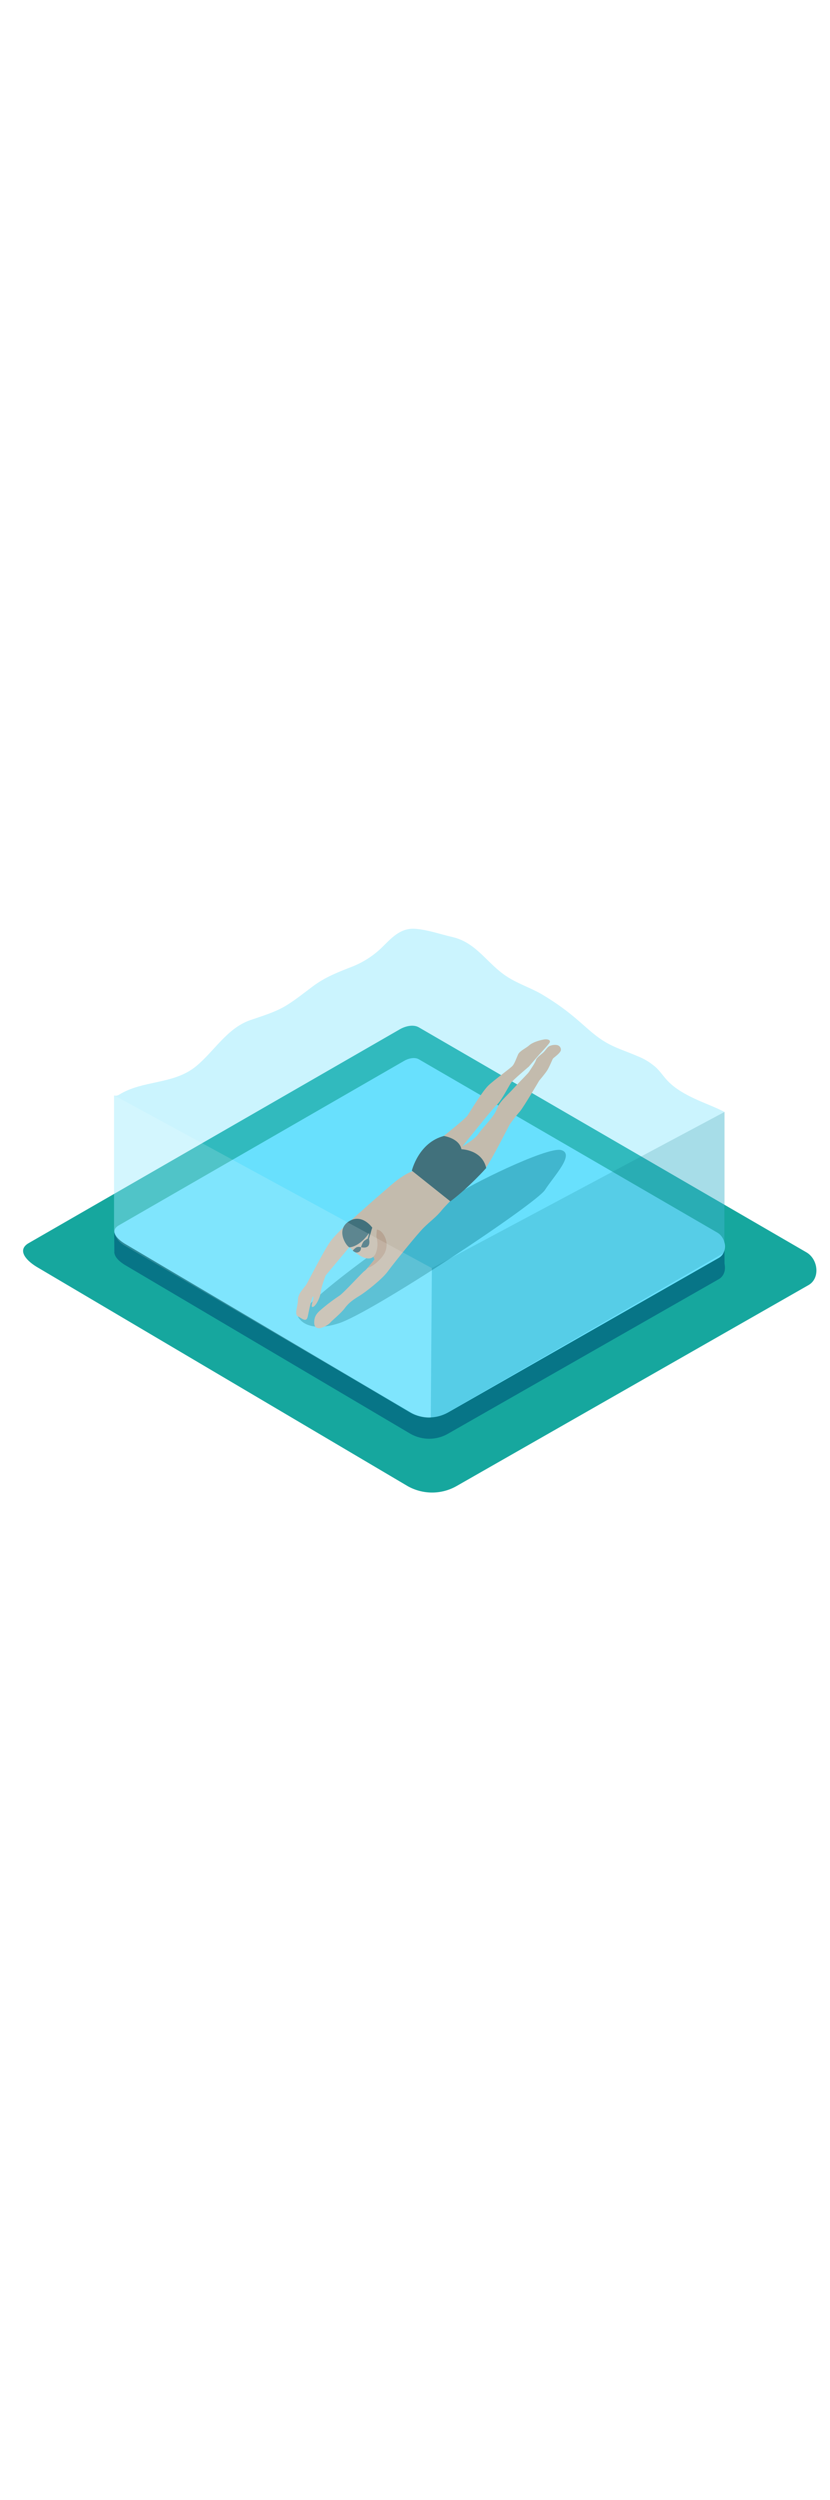 <svg version="1.1" id="Layer_1" xmlns="http://www.w3.org/2000/svg" xmlns:xlink="http://www.w3.org/1999/xlink" x="0px" y="0px" viewBox="0 0 500 500" style="width: 166px;" xml:space="preserve" data-imageid="boy-swimming-98" imageName="Boy Swimming" class="illustrations_image">
<style type="text/css">
	.st0_boy-swimming-98{fill:#16A79E;}
	.st1_boy-swimming-98{fill:url(#SVGID_1_);}
	.st2_boy-swimming-98{fill:#077587;}
	.st3_boy-swimming-98{fill:#68E1FD;}
	.st4_boy-swimming-98{opacity:0.79;fill:#1F90A3;enable-background:new    ;}
	.st5_boy-swimming-98{fill:#F3A984;}
	.st6_boy-swimming-98{fill:#E0855C;}
	.st7_boy-swimming-98{fill:#2E383A;}
	.st8_boy-swimming-98{opacity:0.34;fill:#68E1FD;enable-background:new    ;}
	.st9_boy-swimming-98{opacity:0.18;fill:#077587;enable-background:new    ;}
	.st10_boy-swimming-98{opacity:0.15;fill:#FFFFFF;enable-background:new    ;}
</style>
<g id="background_boy-swimming-98">
	<path class="st0_boy-swimming-98" d="M245.7,392.3L23.2,260.8c-7.1-4-13.2-10.5-6.2-14.8l223.4-128.7c3.4-2.1,8.4-3.4,11.8-1.5l233.6,135.6&#10;&#9;&#9;c7.1,4.1,8.4,15.6,1.3,19.7l-211.9,121C266,397.4,254.9,397.4,245.7,392.3z"/>
	
		<linearGradient id="SVGID_1_-boy-swimming-98" gradientUnits="userSpaceOnUse" x1="225.526" y1="241.554" x2="126.826" y2="161.224" gradientTransform="matrix(1 0 0 -1 0 502)">
		<stop offset="0" style="stop-color:#124577"/>
		<stop offset="1" style="stop-color:#96C168;stop-opacity:0"/>
	</linearGradient>
	<path class="st1_boy-swimming-98" d="M85.4,251.8l-39.9,20.3c0,0,175,105.2,187.3,110.4l32.8-20"/>
	<polyline class="st2_boy-swimming-98" points="68.8,239.6 68.9,252 436.5,262.8 436.4,247.4 &#9;"/>
	<path class="st2_boy-swimming-98" d="M247.4,360.8L76.1,259.5c-5.5-3.1-10.1-8.1-4.8-11.4l171.9-99.1c2.6-1.6,6.5-2.6,9.1-1.1l179.8,104.4&#10;&#9;&#9;c5.5,3.2,6.4,12,1,15.2l-163.1,93.1C263,364.7,254.4,364.7,247.4,360.8z"/>
	<path class="st3_boy-swimming-98 targetColor" d="M247.4,347.9L76.1,246.7c-5.5-3.1-10.1-8.1-4.8-11.4l171.9-99.1c2.6-1.6,6.5-2.6,9.1-1.1l179.8,104.4&#10;&#9;&#9;c5.5,3.2,6.4,12,1,15.2l-163.1,93.1C263,351.8,254.4,351.9,247.4,347.9z" style="fill: rgb(104, 225, 253);"/>
</g>
<g id="character_boy-swimming-98">
	<path class="st4_boy-swimming-98" d="M179.5,290.1c0,0,4.3,10.4,24.4,4.1s119-72,124.4-80.4s18.2-21.6,9.8-24s-57.9,22.4-62.3,26.4&#10;&#9;&#9;S197.8,267.4,179.5,290.1z"/>
	<path class="st5_boy-swimming-98" d="M250.6,201.9c-4.7,1.1-9.9,4.6-14.8,8.8c-6.5,5.6-13.4,11.6-16.7,14.6s-15.8,13.7-19.9,19.3&#10;&#9;&#9;s-13.4,24.1-14.6,26.1s-5.1,5.3-5.1,9.2s-2.4,8.9,0,10.1s5.1,3.9,5.9,0s2.7-13.1,3.3-11.9s-2.1,6.5-0.3,6.2s4.5-5.6,4.8-8.9&#10;&#9;&#9;s3-10.1,3-10.1l18.4-22l11.6,11.6c0,0-5.2,6.8-6.6,7.7s-12.4,13.1-15.1,14.9c-3.2,2.1-6.3,4.4-9.2,6.8c-2.4,2.1-5.4,4-5.9,7.7&#10;&#9;&#9;s0.6,4.8,2.4,5.1s6.2-2.1,7.1-3.3s6.5-5.6,8.9-8.9s5.6-5.4,8.9-7.4s13.4-9.8,16.9-14.6s17.8-22.6,21.7-26.4&#10;&#9;&#9;c3.9-3.9,7.7-6.5,11-10.7c1-1.2,3-3.3,5.2-5.6C266.4,212.5,258.6,206.7,250.6,201.9z"/>
	<path class="st6_boy-swimming-98" d="M227,237.7l-1.2,17.8c0,0-5.1,6.3-4.3,5.3c0.1-0.1,3.2-0.7,7.4-5.2c1.2-1.2,2.1-2.5,2.9-3.9&#10;&#9;&#9;c0.7-1.6,1.1-3.3,1.1-5C233,243.5,230.6,238,227,237.7z"/>
	<path class="st6_boy-swimming-98" d="M228.3,253.7c-0.2-0.6-0.5-1.2-0.8-1.8c-0.5-0.8-1.5-1-2.2-0.6s-1,1.5-0.6,2.2c0.1,0.1,0.1,0.2,0.2,0.4&#10;&#9;&#9;c0,0.1,0.1,0.2,0.1,0.3l0,0c0,0.1,0.1,0.2,0.1,0.4c0.2,0.9,1.1,1.4,2,1.1S228.6,254.5,228.3,253.7L228.3,253.7z"/>
	<path class="st5_boy-swimming-98" d="M224.3,236.6c0,0,5,6.8,2.3,14.7s-11.5,1.8-16-3"/>
	<path class="st7_boy-swimming-98" d="M217.5,248.3c0,0,0.8-3.1,2.1-4s1.9-1.2,1.9-1.2l1.2-4.4l1.5-2.2l-1.9,6.8c0,0,0.8,3-0.6,4.4&#10;&#9;&#9;S217.5,248.3,217.5,248.3z"/>
	<path class="st7_boy-swimming-98" d="M212.5,250.4c0,0,1.3,1.1,2.2,1.1c1,0.1,1.9-0.4,2.4-1.2c0.3-0.6,0.4-1.2,0.4-1.9c-0.9-0.4-1.9-0.4-2.8,0&#10;&#9;&#9;C213.9,248.9,213.1,249.6,212.5,250.4z"/>
	<path class="st7_boy-swimming-98" d="M210.5,248.4c0,0,7.4-0.2,13.8-11.8c0,0-6.1-8.9-14.1-3.9S208.3,247.4,210.5,248.4z"/>
	<path class="st5_boy-swimming-98" d="M267.3,181.3c0,0,13.1-10.4,14.4-12.4s8.9-14.6,12.6-18.1s13.4-10.4,14.6-11.9s2.2-4.5,3.2-6.7&#10;&#9;&#9;s4.7-3.7,6.7-5.5s6-3,8.7-3.5s4.5,0.5,3.5,2s-4.7,5.5-6,6.9s-6.4,7.4-6.4,7.4s-9.4,7.9-10.7,9.7s-5.7,10.7-8.7,13.4&#10;&#9;&#9;s-20.6,25-20.6,25s7.4-4.2,9.7-7.7s9-9.7,10.9-14.6s4.9-6.9,10.6-13.1s8.2-8.4,9-9.7s3.7-5.4,4.1-7s3.5-3.5,4.8-4.9&#10;&#9;&#9;s2.1-2.9,3.4-3.5c1.4-0.6,2.9-0.8,4.3-0.6c1.5,0.2,2.6,1.5,2.5,3c-0.2,1.9-4.4,4.6-4.8,5.2s-2.2,5.2-3.6,7.3s-4.7,6-4.7,6&#10;&#9;&#9;s-9,15.3-11.5,18.4c-2.2,2.5-4.3,5.2-6.2,7.9c-1.2,2.1-10.7,21.1-14.4,26.1L267.3,181.3z"/>
	<path class="st7_boy-swimming-98" d="M248.1,202.2c0,0,4-16.9,19.3-20.9c0,0,9.2,1.3,10.6,8c0,0,12.4,0.2,14.9,11.3c0,0-10.4,11.7-21.6,20.1&#10;&#9;&#9;L248.1,202.2z"/>
</g>
<g id="water_boy-swimming-98">
	<path class="st8_boy-swimming-98 targetColor" d="M418.6,158.9c-5.8-2.7-11.6-5.9-16.1-10.5c-2.8-2.8-4.8-6.2-7.8-8.8c-3.2-2.7-6.8-4.9-10.7-6.4&#10;&#9;&#9;c-6.6-2.9-13.5-4.9-19.7-8.7c-7-4.2-12.8-10.3-19.1-15.4c-5.9-4.9-12.3-9.3-18.9-13.2c-6.9-4-14.6-6.4-21.2-10.8&#10;&#9;&#9;c-11.7-7.7-18-20.2-32.4-23.6c-7.4-1.7-14.9-4.4-22.4-5c-8.2-0.7-13.5,4.5-18.9,9.9c-5.4,5.6-11.8,9.9-19,12.8&#10;&#9;&#9;c-8.7,3.4-16.4,6.3-24,12c-5.5,4.1-10.9,8.5-16.8,12c-6.6,3.8-13.6,5.8-20.8,8.3c-14.1,4.9-21.7,18.8-32.8,27.9&#10;&#9;&#9;c-13.7,11.1-31.8,8.1-46.2,17c-0.9,0.6-2,0.8-3.1,0.5v82.7h0.1c0.6,2.5,3.7,5.2,7.1,7.1L247.1,348c7,3.9,15.6,3.9,22.6-0.2&#10;&#9;&#9;l163.1-93.1c2.5-1.5,3.9-4.4,3.6-7.3v-80.6C430.6,163.8,424.1,161.5,418.6,158.9z" style="fill: rgb(104, 225, 253);"/>
	<path class="st9_boy-swimming-98" d="M259.5,350.8l0.7-89.9l176.3-94.1v84.7l-166.7,96.3C269.7,347.8,265,351.2,259.5,350.8z"/>
	<path class="st10_boy-swimming-98" d="M260.1,260.9L68.7,156.8V237c0,4.1,2.2,7.9,5.8,10l174.5,101.8c3.2,1.5,8.3,2.7,10.5,2.1L260.1,260.9z"/>
</g>
</svg>